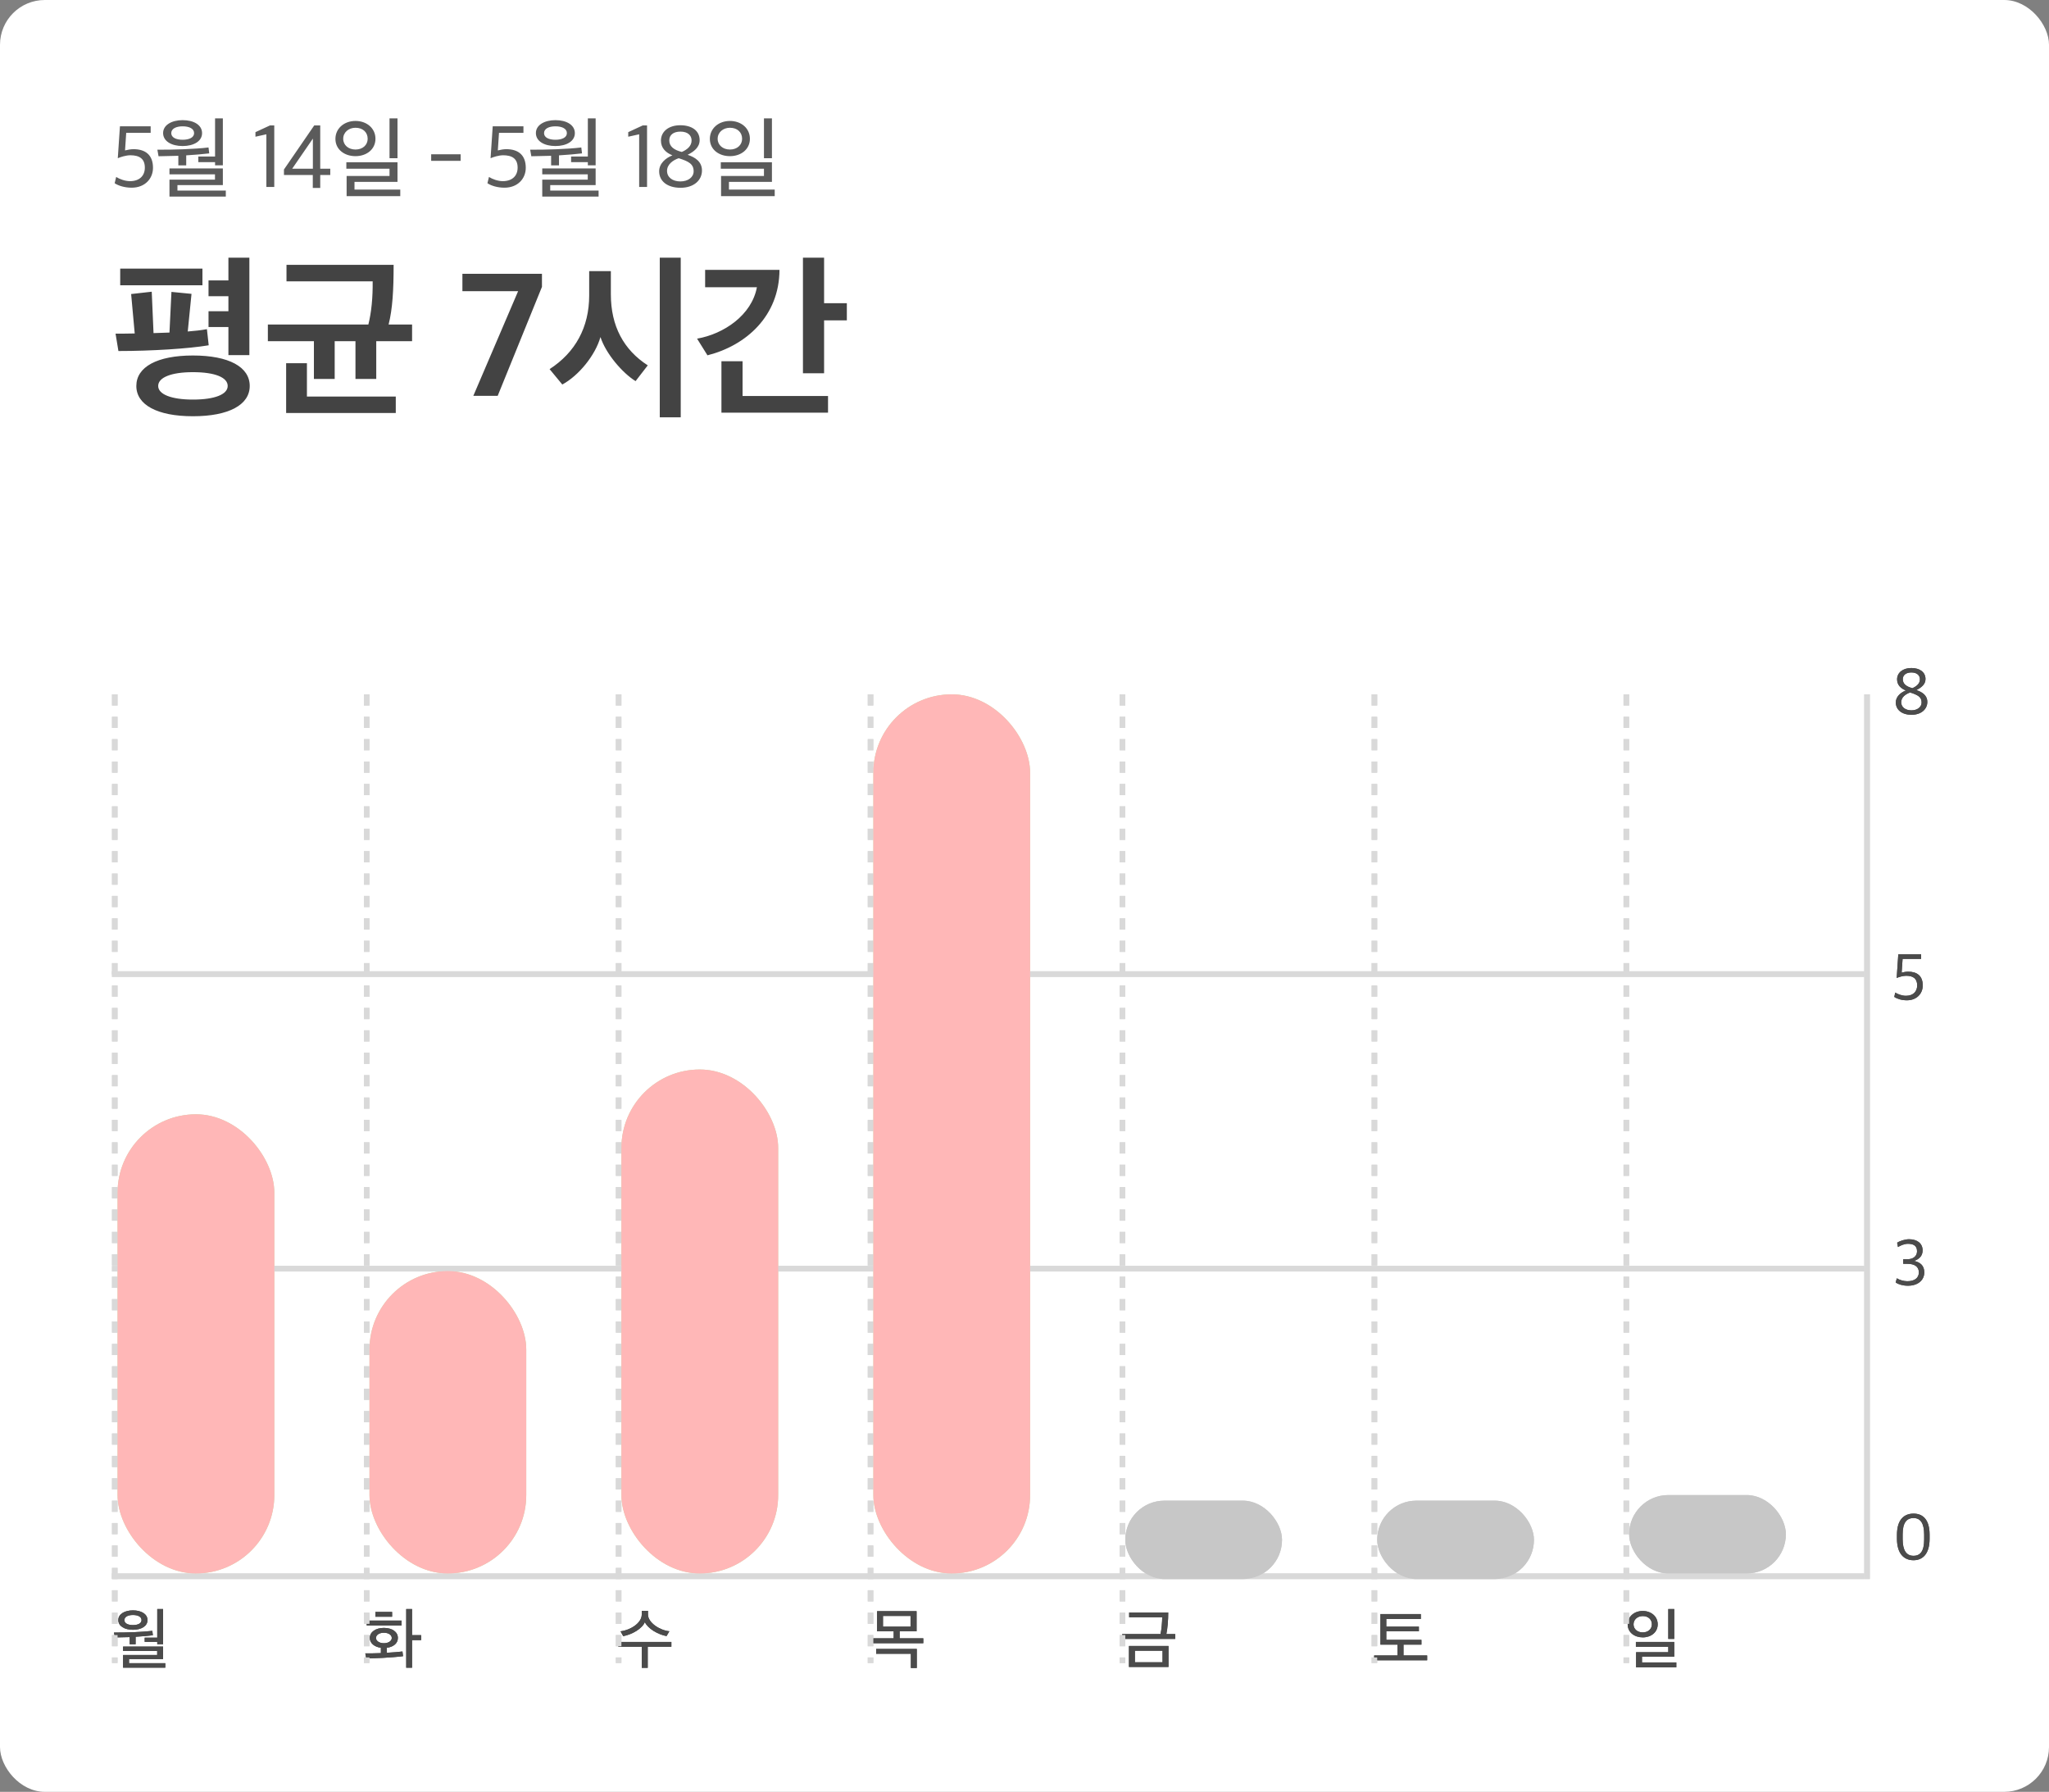 <svg width="366" height="320" viewBox="0 0 366 320" fill="none" xmlns="http://www.w3.org/2000/svg">
<rect x="0" y="0" width="366" height="320" fill="#808080" stroke="none"/>
<rect width="366" height="320" rx="8" fill="white"/>
<path d="M23.52 33.52C22.272 33.52 21.136 33.168 20.48 32.72L20.752 31.6C21.344 31.984 22.352 32.352 23.216 32.352C24.88 32.352 25.872 31.424 25.872 29.936C25.872 28.352 24.912 27.728 23.28 27.728C22.544 27.728 21.536 28.032 21.04 28.256L21.424 22.56H26.912V23.728H22.544L22.336 26.864C22.752 26.752 23.376 26.64 23.84 26.64C26 26.64 27.328 27.696 27.328 29.968C27.328 31.904 25.888 33.52 23.52 33.52ZM40.335 35.104H30.271V32.08H38.399V31.136H30.271V30.08H39.807V33.056H31.695V34.032H40.335V35.104ZM36.095 23.776C36.095 25.232 34.591 26.08 32.623 26.08C30.655 26.08 29.135 25.232 29.135 23.76C29.135 22.336 30.655 21.456 32.623 21.456C34.591 21.456 36.095 22.304 36.095 23.776ZM39.807 29.52H38.415V28.96H35.423V27.952H38.415V21.136H39.807V29.52ZM33.263 29.536H31.855V27.824C30.591 27.856 29.471 27.888 28.319 27.904L28.111 26.736C29.727 26.736 31.215 26.72 32.751 26.656C34.543 26.576 35.919 26.496 37.247 26.336L37.375 27.392C36.399 27.52 34.767 27.648 33.263 27.744V29.536ZM34.671 23.776C34.671 22.992 33.839 22.56 32.623 22.56C31.439 22.56 30.591 22.992 30.591 23.776C30.591 24.56 31.455 24.96 32.623 24.96C33.791 24.96 34.671 24.56 34.671 23.776ZM47.582 33.392V23.984L45.63 24.416V23.6L48.222 22.4H48.99V33.392H47.582ZM55.873 33.568V31.248H50.721V30.272L56.129 22.4H57.201V30.128H58.993V31.248H57.201V33.568H55.873ZM52.193 30.128H55.889V24.752L52.193 30.128ZM71.002 28.256H69.578V21.136H71.002V28.256ZM71.498 35.024H61.914V31.424H69.578V30.128H61.866V28.976H71.002V32.48H63.322V33.856H71.498V35.024ZM63.498 21.6C65.498 21.6 67.066 22.896 67.066 24.784C67.066 26.656 65.498 27.888 63.498 27.888C61.53 27.888 59.914 26.704 59.914 24.8C59.914 22.928 61.482 21.6 63.498 21.6ZM63.498 22.816C62.282 22.816 61.306 23.632 61.306 24.784C61.306 25.92 62.25 26.704 63.498 26.704C64.81 26.704 65.674 25.872 65.674 24.784C65.674 23.632 64.826 22.816 63.498 22.816ZM77.017 28.72V27.552H82.281V28.72H77.017ZM90.108 33.52C88.859 33.52 87.724 33.168 87.067 32.72L87.34 31.6C87.931 31.984 88.939 32.352 89.803 32.352C91.468 32.352 92.46 31.424 92.46 29.936C92.46 28.352 91.499 27.728 89.868 27.728C89.132 27.728 88.124 28.032 87.627 28.256L88.011 22.56H93.499V23.728H89.132L88.924 26.864C89.34 26.752 89.963 26.64 90.427 26.64C92.588 26.64 93.915 27.696 93.915 29.968C93.915 31.904 92.475 33.52 90.108 33.52ZM106.923 35.104H96.859V32.08H104.987V31.136H96.859V30.08H106.395V33.056H98.283V34.032H106.923V35.104ZM102.683 23.776C102.683 25.232 101.179 26.08 99.211 26.08C97.243 26.08 95.723 25.232 95.723 23.76C95.723 22.336 97.243 21.456 99.211 21.456C101.179 21.456 102.683 22.304 102.683 23.776ZM106.395 29.52H105.003V28.96H102.011V27.952H105.003V21.136H106.395V29.52ZM99.851 29.536H98.443V27.824C97.179 27.856 96.059 27.888 94.907 27.904L94.699 26.736C96.315 26.736 97.803 26.72 99.339 26.656C101.131 26.576 102.507 26.496 103.835 26.336L103.963 27.392C102.987 27.52 101.355 27.648 99.851 27.744V29.536ZM101.259 23.776C101.259 22.992 100.427 22.56 99.211 22.56C98.027 22.56 97.179 22.992 97.179 23.776C97.179 24.56 98.043 24.96 99.211 24.96C100.379 24.96 101.259 24.56 101.259 23.776ZM114.17 33.392V23.984L112.218 24.416V23.6L114.81 22.4H115.578V33.392H114.17ZM121.565 33.536C119.197 33.536 117.741 32.352 117.741 30.592C117.741 29.184 118.925 28.208 120.109 27.744C118.973 27.28 118.061 26.48 118.061 25.104C118.061 23.52 119.405 22.368 121.517 22.368C123.581 22.368 124.973 23.344 124.973 25.024C124.973 26.32 123.933 27.088 122.829 27.648C124.141 28.08 125.389 28.848 125.389 30.448C125.389 32.192 123.933 33.536 121.565 33.536ZM121.533 32.4C122.909 32.4 123.901 31.648 123.901 30.592C123.901 29.312 123.037 28.816 121.229 28.256C120.189 28.608 119.149 29.376 119.149 30.512C119.149 31.664 120.125 32.4 121.533 32.4ZM121.789 27.136C122.749 26.72 123.533 26.08 123.533 25.088C123.533 24.176 122.845 23.504 121.549 23.504C120.317 23.504 119.549 24.08 119.549 25.072C119.549 26.144 120.365 26.784 121.789 27.136ZM137.886 28.256H136.462V21.136H137.886V28.256ZM138.382 35.024H128.798V31.424H136.462V30.128H128.75V28.976H137.886V32.48H130.206V33.856H138.382V35.024ZM130.382 21.6C132.382 21.6 133.95 22.896 133.95 24.784C133.95 26.656 132.382 27.888 130.382 27.888C128.414 27.888 126.798 26.704 126.798 24.8C126.798 22.928 128.366 21.6 130.382 21.6ZM130.382 22.816C129.166 22.816 128.19 23.632 128.19 24.784C128.19 25.92 129.134 26.704 130.382 26.704C131.694 26.704 132.558 25.872 132.558 24.784C132.558 23.632 131.71 22.816 130.382 22.816Z" fill="#5B5B5B"/>
<path d="M44.608 68.928C44.608 72.288 40.896 74.336 34.464 74.336C28.064 74.336 24.352 72.288 24.352 68.928C24.352 65.536 28.064 63.488 34.464 63.488C40.896 63.488 44.608 65.536 44.608 68.928ZM36.96 58.784L37.28 61.664C33.696 62.272 27.072 62.688 21.152 62.688L20.64 59.584C21.696 59.584 22.848 59.584 24.064 59.552L23.424 52.512L27.104 52.096L27.424 59.488L30.272 59.392L30.624 52.128L34.208 52.48L33.536 59.2C34.784 59.104 35.936 58.976 36.96 58.784ZM44.544 63.424H40.8V58.4H37.248V55.584H40.8V52.896H37.248V50.08H40.8V46.016H44.544V63.424ZM40.672 68.928C40.672 67.392 38.368 66.464 34.464 66.464C30.624 66.464 28.256 67.392 28.256 68.928C28.256 70.432 30.624 71.36 34.464 71.36C38.368 71.36 40.672 70.432 40.672 68.928ZM36.16 50.944H21.472V47.968H36.16V50.944ZM70.311 47.296C70.311 51.776 70.12 55.168 69.415 57.952H73.608V60.928H67.207V67.68H63.495V60.928H59.783V67.68H56.072V60.928H47.847V57.952H65.799C66.344 55.776 66.6 53.152 66.567 50.24H51.175V47.296H70.311ZM70.695 73.76H51.111V64.864H54.824V70.816H70.695V73.76ZM84.549 70.688L92.549 52H82.597V48.896H96.805V51.232L88.901 70.688H84.549ZM121.594 74.528H117.85V46.016H121.594V74.528ZM115.706 65.248L113.53 68.064C111.194 66.624 108.218 63.168 107.258 60.192C106.33 63.456 103.386 67.072 100.442 68.672L98.17 65.92C102.778 62.944 105.242 58.432 105.242 52.768V48.416H109.114V52.576C109.114 58.208 111.386 62.464 115.706 65.248ZM151.266 57.216H147.202V66.656H143.426V46.016H147.202V54.144H151.266V57.216ZM139.234 48.192C139.202 56.416 133.314 61.696 126.37 63.456L124.514 60.48C129.282 59.648 134.274 56.288 135.202 51.296H125.954V48.192H139.234ZM147.906 73.696H128.866V64.512H132.642V70.72H147.906V73.696Z" fill="#434343"/>
<path d="M29.528 297.828H21.98V295.56H28.076V294.852H21.98V294.06H29.132V296.292H23.048V297.024H29.528V297.828ZM26.348 289.332C26.348 290.424 25.22 291.06 23.744 291.06C22.268 291.06 21.128 290.424 21.128 289.32C21.128 288.252 22.268 287.592 23.744 287.592C25.22 287.592 26.348 288.228 26.348 289.332ZM29.132 293.64H28.088V293.22H25.844V292.464H28.088V287.352H29.132V293.64ZM24.224 293.652H23.168V292.368C22.22 292.392 21.38 292.416 20.516 292.428L20.36 291.552C21.572 291.552 22.688 291.54 23.84 291.492C25.184 291.432 26.216 291.372 27.212 291.252L27.308 292.044C26.576 292.14 25.352 292.236 24.224 292.308V293.652ZM25.28 289.332C25.28 288.744 24.656 288.42 23.744 288.42C22.856 288.42 22.22 288.744 22.22 289.332C22.22 289.92 22.868 290.22 23.744 290.22C24.62 290.22 25.28 289.92 25.28 289.332Z" fill="#4B4B4B"/>
<path d="M115.7 297.852H114.632V294.084H110.456V293.232H119.924V294.084H115.7V297.852ZM119.564 291.324L119.06 292.188C117.512 291.9 115.736 290.856 115.184 289.692C114.716 290.856 112.916 291.9 111.32 292.2L110.84 291.336C112.736 291.084 114.632 289.8 114.632 288.336V287.676H115.748V288.336C115.748 289.8 117.86 291.156 119.564 291.324Z" fill="#4B4B4B"/>
<path d="M164.924 293.46H155.456V292.584H159.632V291.336H156.668V287.736H163.724V291.336H160.7V292.584H164.924V293.46ZM162.644 290.496V288.588H157.724V290.496H162.644ZM156.5 294.48H163.76V297.888H162.704V295.344H156.5V294.48Z" fill="#4B4B4B"/>
<path d="M71.996 295.776C71.12 295.896 69.632 296.004 68.384 296.076C67.256 296.136 66.272 296.16 65.408 296.16L65.252 295.272C66.068 295.272 67.028 295.272 68.036 295.224V294.276C66.86 294.12 66.056 293.436 66.056 292.524C66.056 291.444 67.112 290.724 68.564 290.724C70.052 290.724 71.072 291.432 71.072 292.524C71.072 293.46 70.292 294.132 69.092 294.276V295.164C70.232 295.104 71.204 295.02 71.888 294.936L71.996 295.776ZM75.224 292.908H73.604V297.84H72.56V287.352H73.604V292.02H75.224V292.908ZM71.732 290.292H65.504V289.416H71.732V290.292ZM69.98 292.524C69.98 291.996 69.416 291.588 68.564 291.588C67.736 291.588 67.16 291.996 67.16 292.524C67.16 293.028 67.736 293.46 68.564 293.46C69.416 293.46 69.98 293.028 69.98 292.524ZM70.04 288.732H67.052V287.868H70.04V288.732Z" fill="#4B4B4B"/>
<path d="M208.724 297.696H201.656V293.952H208.724V297.696ZM208.676 287.976C208.676 289.344 208.556 290.772 208.34 291.828H209.924V292.692H200.456V291.828H207.296C207.476 291.048 207.596 289.62 207.596 288.828H201.692V287.976H208.676ZM207.656 296.856V294.804H202.724V296.856H207.656Z" fill="#4B4B4B"/>
<path d="M253.448 291.336H247.628V292.86H253.904V293.712H250.7V295.644H254.924V296.508H245.456V295.644H249.632V293.712H246.572V288.252H253.796V289.128H247.628V290.496H253.448V291.336Z" fill="#4B4B4B"/>
<path d="M299.06 292.692H297.992V287.352H299.06V292.692ZM299.432 297.768H292.244V295.068H297.992V294.096H292.208V293.232H299.06V295.86H293.3V296.892H299.432V297.768ZM293.432 287.7C294.932 287.7 296.108 288.672 296.108 290.088C296.108 291.492 294.932 292.416 293.432 292.416C291.956 292.416 290.744 291.528 290.744 290.1C290.744 288.696 291.92 287.7 293.432 287.7ZM293.432 288.612C292.52 288.612 291.788 289.224 291.788 290.088C291.788 290.94 292.496 291.528 293.432 291.528C294.416 291.528 295.064 290.904 295.064 290.088C295.064 289.224 294.428 288.612 293.432 288.612Z" fill="#4B4B4B"/>
<path d="M341.792 278.64C340.136 278.64 338.84 277.512 338.84 274.788V274.116C338.84 271.272 340.22 270.312 341.804 270.312C343.376 270.312 344.672 271.272 344.672 274.068V274.8C344.672 277.524 343.424 278.64 341.792 278.64ZM341.792 277.848C343.028 277.848 343.7 277.008 343.7 274.944V274.056C343.7 272.028 343.04 271.104 341.804 271.104C340.544 271.104 339.86 271.98 339.86 273.996V274.884C339.86 276.888 340.532 277.848 341.792 277.848Z" fill="#4B4B4B"/>
<path d="M341.444 127.652C339.728 127.652 338.636 126.764 338.636 125.444C338.636 124.388 339.548 123.656 340.436 123.308C339.572 122.972 338.864 122.36 338.864 121.328C338.864 120.164 339.86 119.3 341.408 119.3C342.92 119.3 343.94 120.032 343.94 121.28C343.94 122.252 343.136 122.816 342.308 123.248C343.304 123.572 344.264 124.148 344.264 125.36C344.264 126.644 343.184 127.652 341.444 127.652ZM341.432 126.86C342.464 126.86 343.244 126.284 343.244 125.456C343.244 124.472 342.584 124.112 341.192 123.668C340.4 123.944 339.596 124.52 339.596 125.408C339.596 126.296 340.364 126.86 341.432 126.86ZM341.6 122.9C342.356 122.564 342.944 122.084 342.944 121.316C342.944 120.608 342.416 120.092 341.42 120.092C340.496 120.092 339.884 120.536 339.884 121.304C339.884 122.132 340.532 122.624 341.6 122.9Z" fill="#4B4B4B"/>
<path d="M340.616 178.64C339.68 178.64 338.84 178.376 338.36 178.028L338.54 177.26C338.984 177.56 339.776 177.836 340.436 177.836C341.708 177.836 342.452 177.116 342.452 175.976C342.452 174.752 341.732 174.26 340.472 174.26C339.92 174.26 339.164 174.488 338.792 174.656L339.08 170.432H343.16V171.248H339.848L339.68 173.696C340.004 173.612 340.496 173.528 340.832 173.528C342.452 173.528 343.448 174.296 343.448 175.988C343.448 177.428 342.392 178.64 340.616 178.64Z" fill="#4B4B4B"/>
<path d="M340.796 229.616C339.86 229.616 339.056 229.352 338.612 229.04L338.816 228.284C339.272 228.584 340.076 228.812 340.676 228.812C342.008 228.812 342.752 228.224 342.752 227.228C342.752 226.196 341.96 225.704 340.736 225.704H339.956V224.888H340.676C341.72 224.888 342.428 224.36 342.428 223.46C342.428 222.476 341.792 222.128 340.808 222.128C340.148 222.128 339.524 222.416 339.02 222.704L338.876 221.936C339.356 221.612 340.304 221.312 341 221.312C342.44 221.312 343.424 222.044 343.424 223.304C343.424 224.3 342.8 224.888 341.888 225.188C342.932 225.392 343.724 225.98 343.724 227.228C343.724 228.632 342.584 229.616 340.796 229.616Z" fill="#4B4B4B"/>
<line x1="20.5" y1="124" x2="20.5" y2="297" stroke="#D9D9D9" stroke-dasharray="2 2"/>
<line x1="65.5" y1="124" x2="65.5" y2="297" stroke="#D9D9D9" stroke-dasharray="2 2"/>
<line x1="110.5" y1="124" x2="110.5" y2="297" stroke="#D9D9D9" stroke-dasharray="2 2"/>
<line x1="155.5" y1="124" x2="155.5" y2="297" stroke="#D9D9D9" stroke-dasharray="2 2"/>
<line x1="200.5" y1="124" x2="200.5" y2="297" stroke="#D9D9D9" stroke-dasharray="2 2"/>
<line x1="245.5" y1="124" x2="245.5" y2="297" stroke="#D9D9D9" stroke-dasharray="2 2"/>
<line x1="290.5" y1="124" x2="290.5" y2="297" stroke="#D9D9D9" stroke-dasharray="2 2"/>
<line x1="333.5" y1="124" x2="333.5" y2="282" stroke="#D9D9D9"/>
<line x1="20" y1="226.576" x2="333" y2="226.576" stroke="#D9D9D9"/>
<line x1="20" y1="281.5" x2="333" y2="281.5" stroke="#D9D9D9"/>
<line x1="20" y1="173.962" x2="333" y2="173.962" stroke="#D9D9D9"/>
<rect x="21" y="199" width="28" height="82" rx="14" fill="#C5D9A0"/>
<rect x="66" y="227" width="28" height="54" rx="14" fill="#C5D9A0"/>
<rect x="111" y="191" width="28" height="90" rx="14" fill="#C5D9A0"/>
<rect x="156" y="124" width="28" height="157" rx="14" fill="#C5D9A0"/>
<rect x="201" y="268" width="28" height="14" rx="7" fill="#C7C7C7"/>
<rect x="246" y="268" width="28" height="14" rx="7" fill="#C7C7C7"/>
<rect x="291" y="267" width="28" height="14" rx="7" fill="#C7C7C7"/>
<path d="M29.528 297.828H21.98V295.56H28.076V294.852H21.98V294.06H29.132V296.292H23.048V297.024H29.528V297.828ZM26.348 289.332C26.348 290.424 25.22 291.06 23.744 291.06C22.268 291.06 21.128 290.424 21.128 289.32C21.128 288.252 22.268 287.592 23.744 287.592C25.22 287.592 26.348 288.228 26.348 289.332ZM29.132 293.64H28.088V293.22H25.844V292.464H28.088V287.352H29.132V293.64ZM24.224 293.652H23.168V292.368C22.22 292.392 21.38 292.416 20.516 292.428L20.36 291.552C21.572 291.552 22.688 291.54 23.84 291.492C25.184 291.432 26.216 291.372 27.212 291.252L27.308 292.044C26.576 292.14 25.352 292.236 24.224 292.308V293.652ZM25.28 289.332C25.28 288.744 24.656 288.42 23.744 288.42C22.856 288.42 22.22 288.744 22.22 289.332C22.22 289.92 22.868 290.22 23.744 290.22C24.62 290.22 25.28 289.92 25.28 289.332Z" fill="#4B4B4B"/>
<path d="M115.7 297.852H114.632V294.084H110.456V293.232H119.924V294.084H115.7V297.852ZM119.564 291.324L119.06 292.188C117.512 291.9 115.736 290.856 115.184 289.692C114.716 290.856 112.916 291.9 111.32 292.2L110.84 291.336C112.736 291.084 114.632 289.8 114.632 288.336V287.676H115.748V288.336C115.748 289.8 117.86 291.156 119.564 291.324Z" fill="#4B4B4B"/>
<path d="M164.924 293.46H155.456V292.584H159.632V291.336H156.668V287.736H163.724V291.336H160.7V292.584H164.924V293.46ZM162.644 290.496V288.588H157.724V290.496H162.644ZM156.5 294.48H163.76V297.888H162.704V295.344H156.5V294.48Z" fill="#4B4B4B"/>
<path d="M71.996 295.776C71.12 295.896 69.632 296.004 68.384 296.076C67.256 296.136 66.272 296.16 65.408 296.16L65.252 295.272C66.068 295.272 67.028 295.272 68.036 295.224V294.276C66.86 294.12 66.056 293.436 66.056 292.524C66.056 291.444 67.112 290.724 68.564 290.724C70.052 290.724 71.072 291.432 71.072 292.524C71.072 293.46 70.292 294.132 69.092 294.276V295.164C70.232 295.104 71.204 295.02 71.888 294.936L71.996 295.776ZM75.224 292.908H73.604V297.84H72.56V287.352H73.604V292.02H75.224V292.908ZM71.732 290.292H65.504V289.416H71.732V290.292ZM69.98 292.524C69.98 291.996 69.416 291.588 68.564 291.588C67.736 291.588 67.16 291.996 67.16 292.524C67.16 293.028 67.736 293.46 68.564 293.46C69.416 293.46 69.98 293.028 69.98 292.524ZM70.04 288.732H67.052V287.868H70.04V288.732Z" fill="#4B4B4B"/>
<path d="M208.724 297.696H201.656V293.952H208.724V297.696ZM208.676 287.976C208.676 289.344 208.556 290.772 208.34 291.828H209.924V292.692H200.456V291.828H207.296C207.476 291.048 207.596 289.62 207.596 288.828H201.692V287.976H208.676ZM207.656 296.856V294.804H202.724V296.856H207.656Z" fill="#4B4B4B"/>
<path d="M253.448 291.336H247.628V292.86H253.904V293.712H250.7V295.644H254.924V296.508H245.456V295.644H249.632V293.712H246.572V288.252H253.796V289.128H247.628V290.496H253.448V291.336Z" fill="#4B4B4B"/>
<path d="M299.06 292.692H297.992V287.352H299.06V292.692ZM299.432 297.768H292.244V295.068H297.992V294.096H292.208V293.232H299.06V295.86H293.3V296.892H299.432V297.768ZM293.432 287.7C294.932 287.7 296.108 288.672 296.108 290.088C296.108 291.492 294.932 292.416 293.432 292.416C291.956 292.416 290.744 291.528 290.744 290.1C290.744 288.696 291.92 287.7 293.432 287.7ZM293.432 288.612C292.52 288.612 291.788 289.224 291.788 290.088C291.788 290.94 292.496 291.528 293.432 291.528C294.416 291.528 295.064 290.904 295.064 290.088C295.064 289.224 294.428 288.612 293.432 288.612Z" fill="#4B4B4B"/>
<path d="M341.792 278.64C340.136 278.64 338.84 277.512 338.84 274.788V274.116C338.84 271.272 340.22 270.312 341.804 270.312C343.376 270.312 344.672 271.272 344.672 274.068V274.8C344.672 277.524 343.424 278.64 341.792 278.64ZM341.792 277.848C343.028 277.848 343.7 277.008 343.7 274.944V274.056C343.7 272.028 343.04 271.104 341.804 271.104C340.544 271.104 339.86 271.98 339.86 273.996V274.884C339.86 276.888 340.532 277.848 341.792 277.848Z" fill="#4B4B4B"/>
<path d="M341.444 127.652C339.728 127.652 338.636 126.764 338.636 125.444C338.636 124.388 339.548 123.656 340.436 123.308C339.572 122.972 338.864 122.36 338.864 121.328C338.864 120.164 339.86 119.3 341.408 119.3C342.92 119.3 343.94 120.032 343.94 121.28C343.94 122.252 343.136 122.816 342.308 123.248C343.304 123.572 344.264 124.148 344.264 125.36C344.264 126.644 343.184 127.652 341.444 127.652ZM341.432 126.86C342.464 126.86 343.244 126.284 343.244 125.456C343.244 124.472 342.584 124.112 341.192 123.668C340.4 123.944 339.596 124.52 339.596 125.408C339.596 126.296 340.364 126.86 341.432 126.86ZM341.6 122.9C342.356 122.564 342.944 122.084 342.944 121.316C342.944 120.608 342.416 120.092 341.42 120.092C340.496 120.092 339.884 120.536 339.884 121.304C339.884 122.132 340.532 122.624 341.6 122.9Z" fill="#4B4B4B"/>
<path d="M340.616 178.64C339.68 178.64 338.84 178.376 338.36 178.028L338.54 177.26C338.984 177.56 339.776 177.836 340.436 177.836C341.708 177.836 342.452 177.116 342.452 175.976C342.452 174.752 341.732 174.26 340.472 174.26C339.92 174.26 339.164 174.488 338.792 174.656L339.08 170.432H343.16V171.248H339.848L339.68 173.696C340.004 173.612 340.496 173.528 340.832 173.528C342.452 173.528 343.448 174.296 343.448 175.988C343.448 177.428 342.392 178.64 340.616 178.64Z" fill="#4B4B4B"/>
<path d="M340.796 229.616C339.86 229.616 339.056 229.352 338.612 229.04L338.816 228.284C339.272 228.584 340.076 228.812 340.676 228.812C342.008 228.812 342.752 228.224 342.752 227.228C342.752 226.196 341.96 225.704 340.736 225.704H339.956V224.888H340.676C341.72 224.888 342.428 224.36 342.428 223.46C342.428 222.476 341.792 222.128 340.808 222.128C340.148 222.128 339.524 222.416 339.02 222.704L338.876 221.936C339.356 221.612 340.304 221.312 341 221.312C342.44 221.312 343.424 222.044 343.424 223.304C343.424 224.3 342.8 224.888 341.888 225.188C342.932 225.392 343.724 225.98 343.724 227.228C343.724 228.632 342.584 229.616 340.796 229.616Z" fill="#4B4B4B"/>
<line x1="20.5" y1="124" x2="20.5" y2="297" stroke="#D9D9D9" stroke-dasharray="2 2"/>
<line x1="65.5" y1="124" x2="65.5" y2="297" stroke="#D9D9D9" stroke-dasharray="2 2"/>
<line x1="110.5" y1="124" x2="110.5" y2="297" stroke="#D9D9D9" stroke-dasharray="2 2"/>
<line x1="155.5" y1="124" x2="155.5" y2="297" stroke="#D9D9D9" stroke-dasharray="2 2"/>
<line x1="200.5" y1="124" x2="200.5" y2="297" stroke="#D9D9D9" stroke-dasharray="2 2"/>
<line x1="245.5" y1="124" x2="245.5" y2="297" stroke="#D9D9D9" stroke-dasharray="2 2"/>
<line x1="290.5" y1="124" x2="290.5" y2="297" stroke="#D9D9D9" stroke-dasharray="2 2"/>
<line x1="333.5" y1="124" x2="333.5" y2="282" stroke="#D9D9D9"/>
<line x1="20" y1="226.576" x2="333" y2="226.576" stroke="#D9D9D9"/>
<line x1="20" y1="281.5" x2="333" y2="281.5" stroke="#D9D9D9"/>
<line x1="20" y1="173.962" x2="333" y2="173.962" stroke="#D9D9D9"/>
<rect x="21" y="199" width="28" height="82" rx="14" fill="#FFB7B7"/>
<rect x="66" y="227" width="28" height="54" rx="14" fill="#FFB7B7"/>
<rect x="111" y="191" width="28" height="90" rx="14" fill="#FFB7B7"/>
<rect x="156" y="124" width="28" height="157" rx="14" fill="#FFB7B7"/>
<rect x="201" y="268" width="28" height="14" rx="7" fill="#C7C7C7"/>
<rect x="246" y="268" width="28" height="14" rx="7" fill="#C7C7C7"/>
<rect x="291" y="267" width="28" height="14" rx="7" fill="#C7C7C7"/>
</svg>
